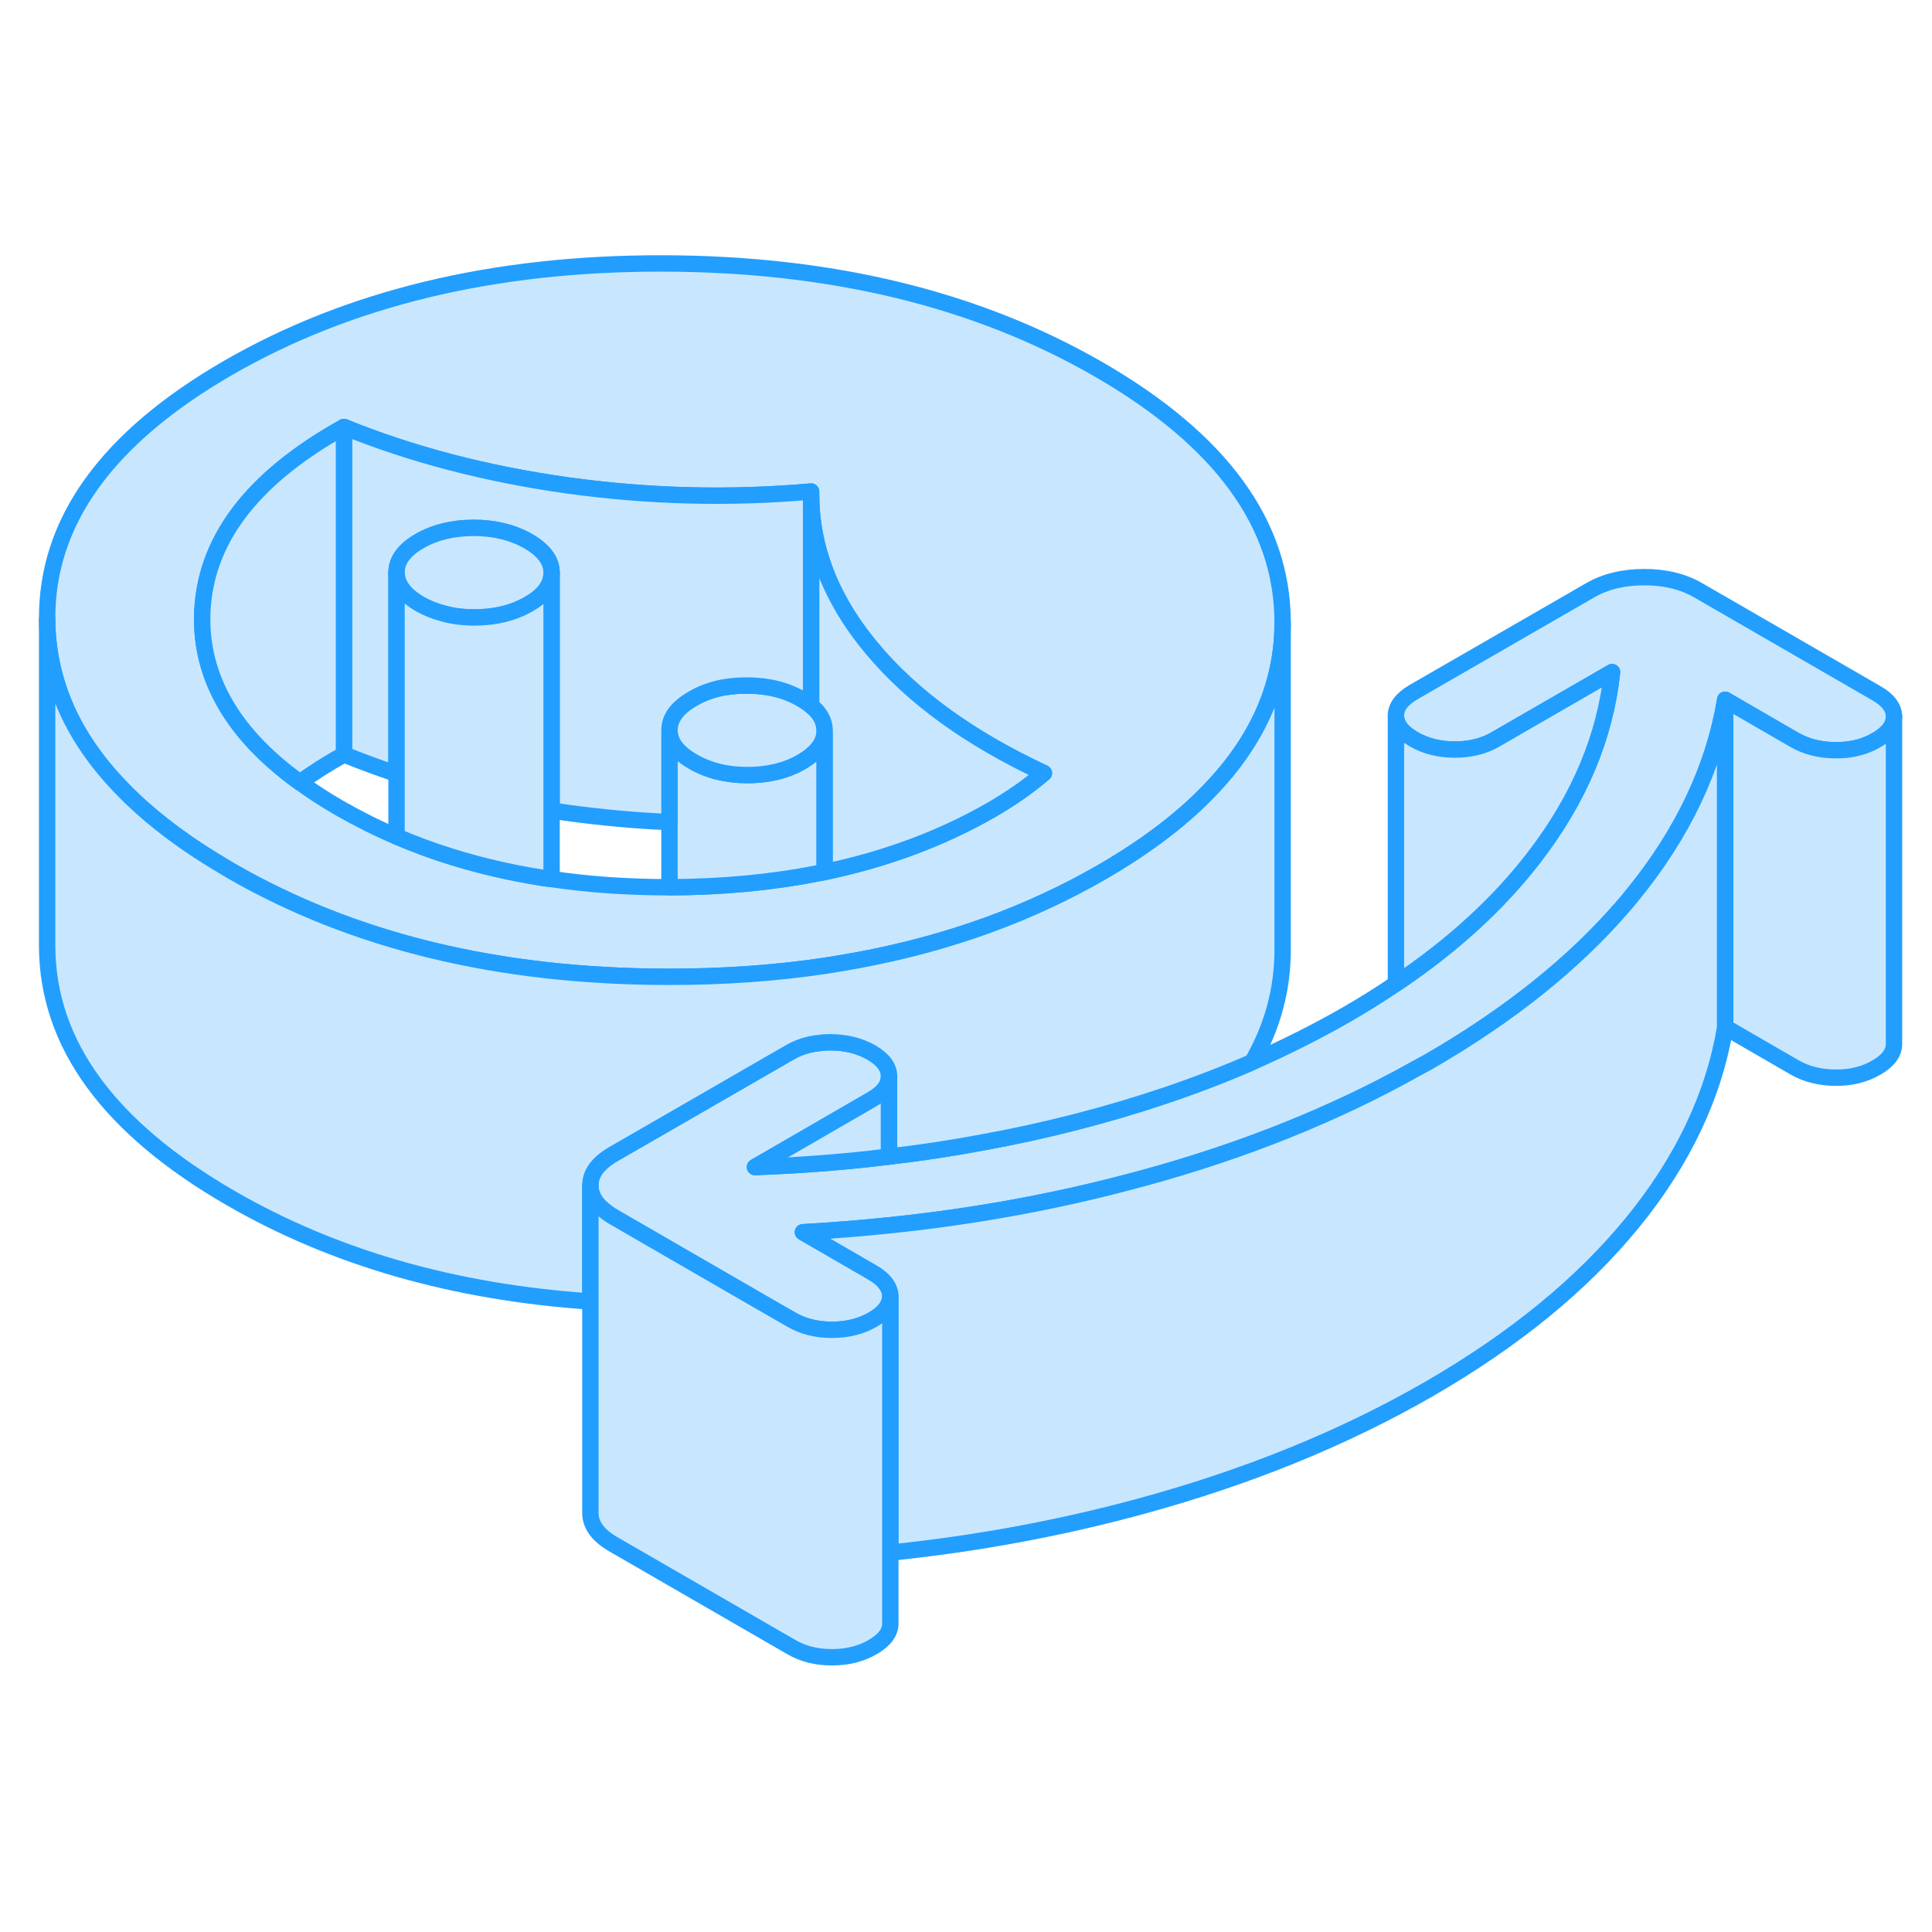 <svg width="48" height="48" viewBox="0 0 118 90" fill="#c8e7ff" xmlns="http://www.w3.org/2000/svg" stroke-width="1px" stroke-linecap="round" stroke-linejoin="round"><path d="M115.679 29.77C115.679 30.31 115.319 30.79 114.609 31.2C113.889 31.62 113.059 31.83 112.119 31.82C111.179 31.82 110.339 31.61 109.619 31.2L105.369 28.74C104.669 32.93 102.779 36.91 99.699 40.68C99.519 40.91 99.329 41.13 99.139 41.35C96.119 44.85 92.169 48.01 87.289 50.83C87.039 50.97 86.789 51.11 86.539 51.24C81.539 54.05 75.929 56.3 69.709 57.99C69.519 58.04 69.329 58.09 69.139 58.14C64.389 59.41 59.439 60.31 54.299 60.84C52.569 61.02 50.819 61.16 49.039 61.26L53.289 63.72C53.609 63.91 53.859 64.1 54.029 64.31C54.149 64.45 54.239 64.6 54.299 64.75C54.349 64.88 54.379 65.02 54.379 65.16C54.379 65.3 54.359 65.44 54.299 65.57C54.169 65.95 53.829 66.29 53.299 66.6C52.589 67.01 51.759 67.22 50.809 67.22C49.859 67.22 49.039 67.01 48.319 66.59L46.339 65.45L37.479 60.33C37.329 60.24 37.179 60.15 37.059 60.05C36.399 59.58 36.059 59.03 36.059 58.41C36.049 57.67 36.519 57.04 37.459 56.49L43.479 53.02L48.229 50.28C48.779 49.96 49.399 49.76 50.089 49.7C50.179 49.68 50.279 49.67 50.369 49.67C50.489 49.66 50.599 49.66 50.719 49.66C51.659 49.66 52.489 49.87 53.219 50.28C53.939 50.7 54.299 51.18 54.299 51.73V51.75C54.299 52.28 53.939 52.76 53.229 53.16L46.109 57.28C48.899 57.18 51.629 56.97 54.299 56.64C56.219 56.42 58.119 56.13 59.979 55.78C61.919 55.43 63.819 55.01 65.699 54.53C69.549 53.54 73.149 52.32 76.479 50.87C78.509 49.97 80.449 49 82.289 47.94C83.329 47.34 84.319 46.72 85.259 46.08C88.729 43.75 91.539 41.17 93.699 38.36C96.449 34.79 98.039 31.01 98.459 27.05L91.339 31.16C90.619 31.58 89.789 31.78 88.849 31.78C87.909 31.78 87.069 31.57 86.349 31.15C85.629 30.74 85.269 30.26 85.259 29.71C85.259 29.17 85.619 28.69 86.339 28.27L97.109 22.06C98.039 21.52 99.149 21.25 100.429 21.25C101.709 21.25 102.809 21.52 103.749 22.07L114.589 28.33C115.309 28.74 115.679 29.22 115.679 29.77Z" stroke="#229EFF" stroke-linejoin="round"/><path d="M105.369 28.74V48.74C104.669 52.93 102.779 56.91 99.699 60.68C96.619 64.45 92.479 67.83 87.289 70.83C82.099 73.82 76.239 76.21 69.709 77.99C64.799 79.33 59.689 80.28 54.379 80.83V65.16C54.379 65.02 54.349 64.88 54.299 64.75C54.239 64.6 54.149 64.45 54.029 64.31C53.859 64.1 53.609 63.91 53.289 63.72L49.039 61.26C50.819 61.16 52.569 61.02 54.299 60.84C59.439 60.31 64.389 59.41 69.139 58.14C69.329 58.09 69.519 58.04 69.709 57.99C75.929 56.3 81.539 54.05 86.539 51.24C86.789 51.11 87.039 50.97 87.289 50.83C92.169 48.01 96.119 44.85 99.139 41.35C99.329 41.13 99.519 40.91 99.699 40.68C102.779 36.91 104.669 32.93 105.369 28.74Z" stroke="#229EFF" stroke-linejoin="round"/><path d="M67.119 8.57C59.669 4.27 50.789 2.11 40.489 2.09C30.179 2.07 21.329 4.2 13.929 8.47C6.529 12.75 2.849 17.86 2.879 23.81C2.899 27.43 4.289 30.75 7.059 33.75C8.729 35.57 10.909 37.29 13.599 38.88C13.759 38.98 13.929 39.08 14.099 39.18C21.549 43.48 30.419 45.64 40.729 45.66H40.889C44.199 45.66 47.359 45.44 50.369 44.99C51.089 44.88 51.789 44.76 52.489 44.63C57.929 43.61 62.859 41.83 67.279 39.28C70.119 37.64 72.409 35.88 74.149 33.99C76.949 30.98 78.339 27.65 78.339 24.01V23.94C78.299 17.99 74.559 12.87 67.119 8.57ZM62.269 34.37C61.769 34.72 61.219 35.07 60.609 35.43C57.539 37.2 54.129 38.47 50.369 39.26C50.219 39.29 50.079 39.32 49.929 39.34C47.109 39.9 44.099 40.18 40.889 40.19H40.699C38.249 40.18 35.909 40.02 33.689 39.69C33.449 39.66 33.219 39.63 32.989 39.59C31.119 39.29 29.329 38.87 27.619 38.34C26.449 37.98 25.319 37.56 24.219 37.09C23.009 36.58 21.849 35.99 20.729 35.35C19.859 34.85 19.059 34.33 18.319 33.79C16.139 32.22 14.559 30.51 13.579 28.67C12.729 27.09 12.319 25.41 12.349 23.63C12.439 19.09 15.329 15.24 21.009 12.08C25.119 13.75 29.659 14.94 34.619 15.64C39.579 16.33 44.559 16.46 49.539 16.02V16.18C49.539 18.55 50.169 20.83 51.429 23.01C51.919 23.87 52.519 24.72 53.209 25.55C55.689 28.55 59.209 31.1 63.759 33.22C63.259 33.64 62.769 34.02 62.269 34.37Z" stroke="#229EFF" stroke-linejoin="round"/><path d="M50.369 30.61V39.26C50.219 39.29 50.079 39.32 49.929 39.34C47.109 39.9 44.099 40.18 40.889 40.19V30.59C40.899 31.33 41.369 31.97 42.319 32.51C43.259 33.06 44.369 33.33 45.639 33.34C46.919 33.34 48.029 33.07 48.959 32.53C49.179 32.4 49.369 32.27 49.539 32.13C50.089 31.68 50.369 31.17 50.369 30.61Z" stroke="#229EFF" stroke-linejoin="round"/><path d="M50.369 30.61C50.369 31.17 50.089 31.68 49.539 32.13C49.369 32.27 49.179 32.4 48.959 32.53C48.029 33.07 46.919 33.34 45.639 33.34C44.369 33.34 43.259 33.06 42.319 32.51C41.369 31.97 40.899 31.33 40.889 30.59C40.889 29.86 41.359 29.22 42.299 28.68C43.229 28.13 44.339 27.86 45.619 27.87C46.889 27.87 47.999 28.14 48.939 28.69C49.169 28.82 49.369 28.96 49.539 29.1C50.089 29.54 50.359 30.05 50.369 30.61Z" stroke="#229EFF" stroke-linejoin="round"/><path d="M63.759 33.22C63.259 33.64 62.769 34.02 62.269 34.37C61.769 34.72 61.219 35.07 60.609 35.43C57.539 37.2 54.129 38.47 50.369 39.26V30.61C50.359 30.05 50.089 29.54 49.539 29.1V16.18C49.539 18.55 50.169 20.83 51.429 23.01C51.919 23.87 52.519 24.72 53.209 25.55C55.689 28.55 59.209 31.1 63.759 33.22Z" stroke="#229EFF" stroke-linejoin="round"/><path d="M49.539 16.02V29.1C49.369 28.96 49.169 28.82 48.939 28.69C47.999 28.14 46.889 27.87 45.619 27.87C44.339 27.86 43.229 28.13 42.299 28.68C41.359 29.22 40.889 29.86 40.889 30.59V36.21C38.799 36.12 36.709 35.93 34.619 35.64C34.309 35.6 33.999 35.55 33.689 35.49V20.98C33.689 20.25 33.219 19.61 32.269 19.06C31.329 18.52 30.219 18.24 28.939 18.24C27.659 18.24 26.559 18.51 25.619 19.05C24.679 19.59 24.219 20.23 24.219 20.97V33.26C23.119 32.9 22.049 32.5 21.009 32.08V12.08C25.119 13.75 29.659 14.94 34.619 15.64C39.579 16.33 44.559 16.46 49.539 16.02Z" stroke="#229EFF" stroke-linejoin="round"/><path d="M33.689 20.98V21C33.689 21.55 33.419 22.06 32.879 22.5C32.709 22.64 32.509 22.77 32.289 22.9C31.349 23.44 30.249 23.71 28.969 23.71C28.279 23.71 27.639 23.63 27.049 23.46C26.549 23.33 26.079 23.14 25.639 22.89C24.699 22.34 24.219 21.7 24.219 20.97C24.219 20.24 24.679 19.59 25.619 19.05C26.559 18.51 27.669 18.24 28.939 18.24C30.209 18.24 31.329 18.52 32.269 19.06C33.219 19.61 33.689 20.25 33.689 20.98Z" stroke="#229EFF" stroke-linejoin="round"/><path d="M33.689 21V39.69C33.449 39.66 33.219 39.63 32.989 39.59C31.119 39.29 29.329 38.87 27.619 38.34C26.449 37.98 25.319 37.56 24.219 37.09V20.97C24.219 21.7 24.699 22.34 25.639 22.89C26.079 23.14 26.549 23.33 27.049 23.46C27.639 23.63 28.279 23.71 28.969 23.71C30.249 23.71 31.349 23.44 32.289 22.9C32.509 22.77 32.709 22.64 32.879 22.5C33.419 22.06 33.689 21.55 33.689 21Z" stroke="#229EFF" stroke-linejoin="round"/><path d="M21.009 12.08V32.08C20.029 32.63 19.129 33.19 18.319 33.79C16.139 32.22 14.559 30.51 13.579 28.67C12.729 27.09 12.319 25.41 12.349 23.63C12.439 19.09 15.329 15.24 21.009 12.08Z" stroke="#229EFF" stroke-linejoin="round"/><path d="M54.299 51.75V56.64C51.629 56.97 48.899 57.18 46.109 57.28L53.23 53.16C53.94 52.76 54.299 52.28 54.299 51.75Z" stroke="#229EFF" stroke-linejoin="round"/><path d="M78.339 24.01V43.94C78.349 46.39 77.729 48.71 76.479 50.87C73.149 52.32 69.549 53.54 65.699 54.53C63.819 55.01 61.919 55.43 59.979 55.78C58.119 56.13 56.219 56.42 54.299 56.64V51.73C54.299 51.18 53.939 50.7 53.219 50.28C52.489 49.87 51.659 49.66 50.719 49.66C50.599 49.66 50.489 49.66 50.369 49.67C50.279 49.67 50.179 49.68 50.089 49.7C49.399 49.76 48.779 49.96 48.229 50.28L43.479 53.02L37.459 56.49C36.519 57.04 36.049 57.67 36.059 58.41V65.49C27.709 64.92 20.399 62.82 14.099 59.18C6.649 54.88 2.909 49.76 2.879 43.81V23.81C2.899 27.43 4.289 30.75 7.059 33.75C8.729 35.57 10.909 37.29 13.599 38.88C13.759 38.98 13.929 39.08 14.099 39.18C21.549 43.48 30.419 45.64 40.729 45.66H40.889C44.199 45.66 47.359 45.44 50.369 44.99C51.089 44.88 51.789 44.76 52.489 44.63C57.929 43.61 62.859 41.83 67.279 39.28C70.119 37.64 72.409 35.88 74.149 33.99C76.949 30.98 78.339 27.65 78.339 24.01Z" stroke="#229EFF" stroke-linejoin="round"/><path d="M98.459 27.05C98.039 31.01 96.449 34.79 93.699 38.36C91.539 41.17 88.729 43.75 85.259 46.08V29.71C85.269 30.26 85.629 30.74 86.349 31.15C87.069 31.57 87.909 31.78 88.849 31.78C89.789 31.78 90.619 31.58 91.339 31.16L98.459 27.05Z" stroke="#229EFF" stroke-linejoin="round"/><path d="M115.679 29.77V49.77C115.679 50.31 115.319 50.79 114.609 51.2C113.889 51.62 113.059 51.83 112.119 51.82C111.179 51.82 110.339 51.61 109.619 51.2L105.369 48.74V28.74L109.619 31.2C110.339 31.61 111.179 31.82 112.119 31.82C113.059 31.83 113.889 31.62 114.609 31.2C115.319 30.79 115.679 30.31 115.679 29.77Z" stroke="#229EFF" stroke-linejoin="round"/><path d="M54.379 65.16V85.16C54.379 85.7 54.019 86.18 53.299 86.6C52.589 87.01 51.759 87.22 50.809 87.22C49.859 87.22 49.039 87.01 48.319 86.59L37.479 80.33C36.539 79.79 36.059 79.15 36.059 78.41V58.41C36.059 59.03 36.399 59.58 37.059 60.05C37.179 60.15 37.329 60.24 37.479 60.33L46.339 65.45L48.319 66.59C49.039 67.01 49.869 67.22 50.809 67.22C51.749 67.22 52.589 67.01 53.299 66.6C53.829 66.29 54.169 65.95 54.299 65.57C54.359 65.44 54.379 65.3 54.379 65.16Z" stroke="#229EFF" stroke-linejoin="round"/></svg>